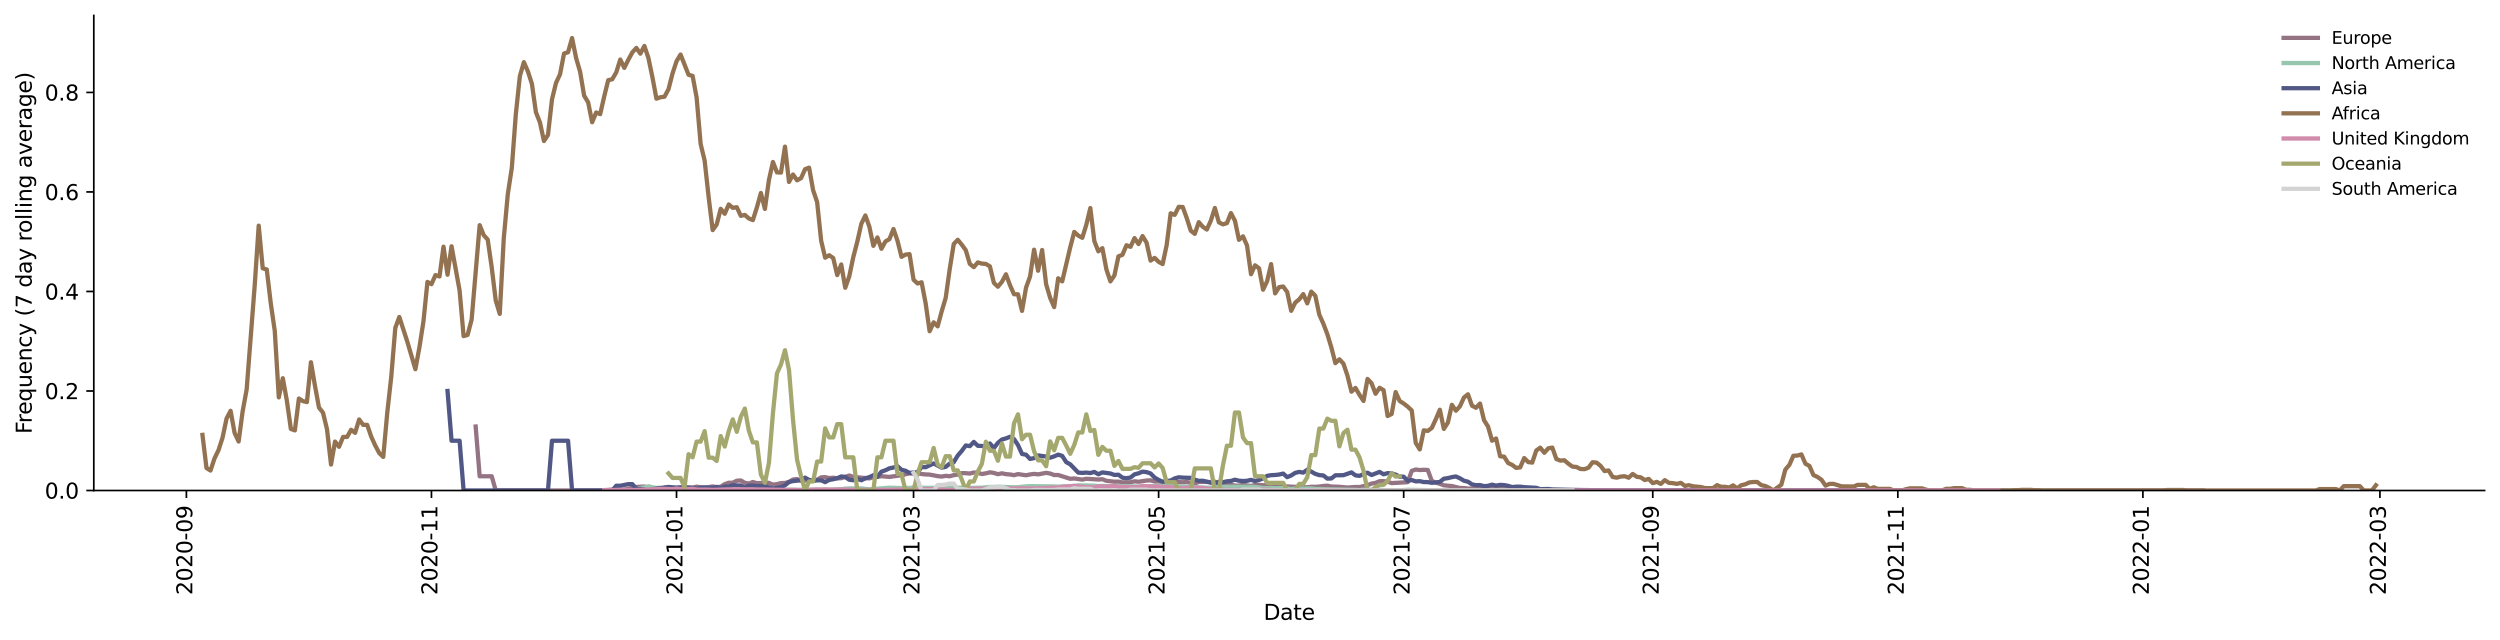 <?xml version="1.0" encoding="utf-8" standalone="no"?>
<!DOCTYPE svg PUBLIC "-//W3C//DTD SVG 1.1//EN"
  "http://www.w3.org/Graphics/SVG/1.1/DTD/svg11.dtd">
<svg xmlns:xlink="http://www.w3.org/1999/xlink" width="1166.981pt" height="298.621pt" viewBox="0 0 1166.981 298.621" xmlns="http://www.w3.org/2000/svg" version="1.1">
 <defs>
  <style type="text/css">*{stroke-linejoin: round; stroke-linecap: butt}</style>
 </defs>
 <g id="figure_1">
  <g id="patch_1">
   <path d="M 0 298.621 
L 1166.981 298.621 
L 1166.981 0 
L 0 0 
z
" style="fill: #ffffff"/>
  </g>
  <g id="axes_1">
   <g id="patch_2">
    <path d="M 43.781 228.96 
L 1159.781 228.96 
L 1159.781 7.2 
L 43.781 7.2 
z
" style="fill: #ffffff"/>
   </g>
   <g id="matplotlib.axis_1">
    <g id="xtick_1">
     <g id="line2d_1">
      <defs>
       <path id="m0f8382ec81" d="M 0 0 
L 0 3.5 
" style="stroke: #000000; stroke-width: 0.8"/>
      </defs>
      <g>
       <use xlink:href="#m0f8382ec81" x="87.007" y="228.96" style="stroke: #000000; stroke-width: 0.8"/>
      </g>
     </g>
     <g id="text_1">
      <!-- 2020-09 -->
      <g transform="translate(89.767 277.743)rotate(-90)scale(0.1 -0.1)">
       <defs>
        <path id="DejaVuSans-32" d="M 1228 531 
L 3431 531 
L 3431 0 
L 469 0 
L 469 531 
Q 828 903 1448 1529 
Q 2069 2156 2228 2338 
Q 2531 2678 2651 2914 
Q 2772 3150 2772 3378 
Q 2772 3750 2511 3984 
Q 2250 4219 1831 4219 
Q 1534 4219 1204 4116 
Q 875 4013 500 3803 
L 500 4441 
Q 881 4594 1212 4672 
Q 1544 4750 1819 4750 
Q 2544 4750 2975 4387 
Q 3406 4025 3406 3419 
Q 3406 3131 3298 2873 
Q 3191 2616 2906 2266 
Q 2828 2175 2409 1742 
Q 1991 1309 1228 531 
z
" transform="scale(0.016)"/>
        <path id="DejaVuSans-30" d="M 2034 4250 
Q 1547 4250 1301 3770 
Q 1056 3291 1056 2328 
Q 1056 1369 1301 889 
Q 1547 409 2034 409 
Q 2525 409 2770 889 
Q 3016 1369 3016 2328 
Q 3016 3291 2770 3770 
Q 2525 4250 2034 4250 
z
M 2034 4750 
Q 2819 4750 3233 4129 
Q 3647 3509 3647 2328 
Q 3647 1150 3233 529 
Q 2819 -91 2034 -91 
Q 1250 -91 836 529 
Q 422 1150 422 2328 
Q 422 3509 836 4129 
Q 1250 4750 2034 4750 
z
" transform="scale(0.016)"/>
        <path id="DejaVuSans-2d" d="M 313 2009 
L 1997 2009 
L 1997 1497 
L 313 1497 
L 313 2009 
z
" transform="scale(0.016)"/>
        <path id="DejaVuSans-39" d="M 703 97 
L 703 672 
Q 941 559 1184 500 
Q 1428 441 1663 441 
Q 2288 441 2617 861 
Q 2947 1281 2994 2138 
Q 2813 1869 2534 1725 
Q 2256 1581 1919 1581 
Q 1219 1581 811 2004 
Q 403 2428 403 3163 
Q 403 3881 828 4315 
Q 1253 4750 1959 4750 
Q 2769 4750 3195 4129 
Q 3622 3509 3622 2328 
Q 3622 1225 3098 567 
Q 2575 -91 1691 -91 
Q 1453 -91 1209 -44 
Q 966 3 703 97 
z
M 1959 2075 
Q 2384 2075 2632 2365 
Q 2881 2656 2881 3163 
Q 2881 3666 2632 3958 
Q 2384 4250 1959 4250 
Q 1534 4250 1286 3958 
Q 1038 3666 1038 3163 
Q 1038 2656 1286 2365 
Q 1534 2075 1959 2075 
z
" transform="scale(0.016)"/>
       </defs>
       <use xlink:href="#DejaVuSans-32"/>
       <use xlink:href="#DejaVuSans-30" x="63.623"/>
       <use xlink:href="#DejaVuSans-32" x="127.246"/>
       <use xlink:href="#DejaVuSans-30" x="190.869"/>
       <use xlink:href="#DejaVuSans-2d" x="254.492"/>
       <use xlink:href="#DejaVuSans-30" x="290.576"/>
       <use xlink:href="#DejaVuSans-39" x="354.199"/>
      </g>
     </g>
    </g>
    <g id="xtick_2">
     <g id="line2d_2">
      <g>
       <use xlink:href="#m0f8382ec81" x="201.401" y="228.96" style="stroke: #000000; stroke-width: 0.8"/>
      </g>
     </g>
     <g id="text_2">
      <!-- 2020-11 -->
      <g transform="translate(204.161 277.743)rotate(-90)scale(0.1 -0.1)">
       <defs>
        <path id="DejaVuSans-31" d="M 794 531 
L 1825 531 
L 1825 4091 
L 703 3866 
L 703 4441 
L 1819 4666 
L 2450 4666 
L 2450 531 
L 3481 531 
L 3481 0 
L 794 0 
L 794 531 
z
" transform="scale(0.016)"/>
       </defs>
       <use xlink:href="#DejaVuSans-32"/>
       <use xlink:href="#DejaVuSans-30" x="63.623"/>
       <use xlink:href="#DejaVuSans-32" x="127.246"/>
       <use xlink:href="#DejaVuSans-30" x="190.869"/>
       <use xlink:href="#DejaVuSans-2d" x="254.492"/>
       <use xlink:href="#DejaVuSans-31" x="290.576"/>
       <use xlink:href="#DejaVuSans-31" x="354.199"/>
      </g>
     </g>
    </g>
    <g id="xtick_3">
     <g id="line2d_3">
      <g>
       <use xlink:href="#m0f8382ec81" x="315.796" y="228.96" style="stroke: #000000; stroke-width: 0.8"/>
      </g>
     </g>
     <g id="text_3">
      <!-- 2021-01 -->
      <g transform="translate(318.555 277.743)rotate(-90)scale(0.1 -0.1)">
       <use xlink:href="#DejaVuSans-32"/>
       <use xlink:href="#DejaVuSans-30" x="63.623"/>
       <use xlink:href="#DejaVuSans-32" x="127.246"/>
       <use xlink:href="#DejaVuSans-31" x="190.869"/>
       <use xlink:href="#DejaVuSans-2d" x="254.492"/>
       <use xlink:href="#DejaVuSans-30" x="290.576"/>
       <use xlink:href="#DejaVuSans-31" x="354.199"/>
      </g>
     </g>
    </g>
    <g id="xtick_4">
     <g id="line2d_4">
      <g>
       <use xlink:href="#m0f8382ec81" x="426.439" y="228.96" style="stroke: #000000; stroke-width: 0.8"/>
      </g>
     </g>
     <g id="text_4">
      <!-- 2021-03 -->
      <g transform="translate(429.199 277.743)rotate(-90)scale(0.1 -0.1)">
       <defs>
        <path id="DejaVuSans-33" d="M 2597 2516 
Q 3050 2419 3304 2112 
Q 3559 1806 3559 1356 
Q 3559 666 3084 287 
Q 2609 -91 1734 -91 
Q 1441 -91 1130 -33 
Q 819 25 488 141 
L 488 750 
Q 750 597 1062 519 
Q 1375 441 1716 441 
Q 2309 441 2620 675 
Q 2931 909 2931 1356 
Q 2931 1769 2642 2001 
Q 2353 2234 1838 2234 
L 1294 2234 
L 1294 2753 
L 1863 2753 
Q 2328 2753 2575 2939 
Q 2822 3125 2822 3475 
Q 2822 3834 2567 4026 
Q 2313 4219 1838 4219 
Q 1578 4219 1281 4162 
Q 984 4106 628 3988 
L 628 4550 
Q 988 4650 1302 4700 
Q 1616 4750 1894 4750 
Q 2613 4750 3031 4423 
Q 3450 4097 3450 3541 
Q 3450 3153 3228 2886 
Q 3006 2619 2597 2516 
z
" transform="scale(0.016)"/>
       </defs>
       <use xlink:href="#DejaVuSans-32"/>
       <use xlink:href="#DejaVuSans-30" x="63.623"/>
       <use xlink:href="#DejaVuSans-32" x="127.246"/>
       <use xlink:href="#DejaVuSans-31" x="190.869"/>
       <use xlink:href="#DejaVuSans-2d" x="254.492"/>
       <use xlink:href="#DejaVuSans-30" x="290.576"/>
       <use xlink:href="#DejaVuSans-33" x="354.199"/>
      </g>
     </g>
    </g>
    <g id="xtick_5">
     <g id="line2d_5">
      <g>
       <use xlink:href="#m0f8382ec81" x="540.834" y="228.96" style="stroke: #000000; stroke-width: 0.8"/>
      </g>
     </g>
     <g id="text_5">
      <!-- 2021-05 -->
      <g transform="translate(543.593 277.743)rotate(-90)scale(0.1 -0.1)">
       <defs>
        <path id="DejaVuSans-35" d="M 691 4666 
L 3169 4666 
L 3169 4134 
L 1269 4134 
L 1269 2991 
Q 1406 3038 1543 3061 
Q 1681 3084 1819 3084 
Q 2600 3084 3056 2656 
Q 3513 2228 3513 1497 
Q 3513 744 3044 326 
Q 2575 -91 1722 -91 
Q 1428 -91 1123 -41 
Q 819 9 494 109 
L 494 744 
Q 775 591 1075 516 
Q 1375 441 1709 441 
Q 2250 441 2565 725 
Q 2881 1009 2881 1497 
Q 2881 1984 2565 2268 
Q 2250 2553 1709 2553 
Q 1456 2553 1204 2497 
Q 953 2441 691 2322 
L 691 4666 
z
" transform="scale(0.016)"/>
       </defs>
       <use xlink:href="#DejaVuSans-32"/>
       <use xlink:href="#DejaVuSans-30" x="63.623"/>
       <use xlink:href="#DejaVuSans-32" x="127.246"/>
       <use xlink:href="#DejaVuSans-31" x="190.869"/>
       <use xlink:href="#DejaVuSans-2d" x="254.492"/>
       <use xlink:href="#DejaVuSans-30" x="290.576"/>
       <use xlink:href="#DejaVuSans-35" x="354.199"/>
      </g>
     </g>
    </g>
    <g id="xtick_6">
     <g id="line2d_6">
      <g>
       <use xlink:href="#m0f8382ec81" x="655.228" y="228.96" style="stroke: #000000; stroke-width: 0.8"/>
      </g>
     </g>
     <g id="text_6">
      <!-- 2021-07 -->
      <g transform="translate(657.987 277.743)rotate(-90)scale(0.1 -0.1)">
       <defs>
        <path id="DejaVuSans-37" d="M 525 4666 
L 3525 4666 
L 3525 4397 
L 1831 0 
L 1172 0 
L 2766 4134 
L 525 4134 
L 525 4666 
z
" transform="scale(0.016)"/>
       </defs>
       <use xlink:href="#DejaVuSans-32"/>
       <use xlink:href="#DejaVuSans-30" x="63.623"/>
       <use xlink:href="#DejaVuSans-32" x="127.246"/>
       <use xlink:href="#DejaVuSans-31" x="190.869"/>
       <use xlink:href="#DejaVuSans-2d" x="254.492"/>
       <use xlink:href="#DejaVuSans-30" x="290.576"/>
       <use xlink:href="#DejaVuSans-37" x="354.199"/>
      </g>
     </g>
    </g>
    <g id="xtick_7">
     <g id="line2d_7">
      <g>
       <use xlink:href="#m0f8382ec81" x="771.497" y="228.96" style="stroke: #000000; stroke-width: 0.8"/>
      </g>
     </g>
     <g id="text_7">
      <!-- 2021-09 -->
      <g transform="translate(774.257 277.743)rotate(-90)scale(0.1 -0.1)">
       <use xlink:href="#DejaVuSans-32"/>
       <use xlink:href="#DejaVuSans-30" x="63.623"/>
       <use xlink:href="#DejaVuSans-32" x="127.246"/>
       <use xlink:href="#DejaVuSans-31" x="190.869"/>
       <use xlink:href="#DejaVuSans-2d" x="254.492"/>
       <use xlink:href="#DejaVuSans-30" x="290.576"/>
       <use xlink:href="#DejaVuSans-39" x="354.199"/>
      </g>
     </g>
    </g>
    <g id="xtick_8">
     <g id="line2d_8">
      <g>
       <use xlink:href="#m0f8382ec81" x="885.891" y="228.96" style="stroke: #000000; stroke-width: 0.8"/>
      </g>
     </g>
     <g id="text_8">
      <!-- 2021-11 -->
      <g transform="translate(888.651 277.743)rotate(-90)scale(0.1 -0.1)">
       <use xlink:href="#DejaVuSans-32"/>
       <use xlink:href="#DejaVuSans-30" x="63.623"/>
       <use xlink:href="#DejaVuSans-32" x="127.246"/>
       <use xlink:href="#DejaVuSans-31" x="190.869"/>
       <use xlink:href="#DejaVuSans-2d" x="254.492"/>
       <use xlink:href="#DejaVuSans-31" x="290.576"/>
       <use xlink:href="#DejaVuSans-31" x="354.199"/>
      </g>
     </g>
    </g>
    <g id="xtick_9">
     <g id="line2d_9">
      <g>
       <use xlink:href="#m0f8382ec81" x="1000.286" y="228.96" style="stroke: #000000; stroke-width: 0.8"/>
      </g>
     </g>
     <g id="text_9">
      <!-- 2022-01 -->
      <g transform="translate(1003.045 277.743)rotate(-90)scale(0.1 -0.1)">
       <use xlink:href="#DejaVuSans-32"/>
       <use xlink:href="#DejaVuSans-30" x="63.623"/>
       <use xlink:href="#DejaVuSans-32" x="127.246"/>
       <use xlink:href="#DejaVuSans-32" x="190.869"/>
       <use xlink:href="#DejaVuSans-2d" x="254.492"/>
       <use xlink:href="#DejaVuSans-30" x="290.576"/>
       <use xlink:href="#DejaVuSans-31" x="354.199"/>
      </g>
     </g>
    </g>
    <g id="xtick_10">
     <g id="line2d_10">
      <g>
       <use xlink:href="#m0f8382ec81" x="1110.929" y="228.96" style="stroke: #000000; stroke-width: 0.8"/>
      </g>
     </g>
     <g id="text_10">
      <!-- 2022-03 -->
      <g transform="translate(1113.689 277.743)rotate(-90)scale(0.1 -0.1)">
       <use xlink:href="#DejaVuSans-32"/>
       <use xlink:href="#DejaVuSans-30" x="63.623"/>
       <use xlink:href="#DejaVuSans-32" x="127.246"/>
       <use xlink:href="#DejaVuSans-32" x="190.869"/>
       <use xlink:href="#DejaVuSans-2d" x="254.492"/>
       <use xlink:href="#DejaVuSans-30" x="290.576"/>
       <use xlink:href="#DejaVuSans-33" x="354.199"/>
      </g>
     </g>
    </g>
    <g id="text_11">
     <!-- Date -->
     <g transform="translate(589.83 289.341)scale(0.1 -0.1)">
      <defs>
       <path id="DejaVuSans-44" d="M 1259 4147 
L 1259 519 
L 2022 519 
Q 2988 519 3436 956 
Q 3884 1394 3884 2338 
Q 3884 3275 3436 3711 
Q 2988 4147 2022 4147 
L 1259 4147 
z
M 628 4666 
L 1925 4666 
Q 3281 4666 3915 4102 
Q 4550 3538 4550 2338 
Q 4550 1131 3912 565 
Q 3275 0 1925 0 
L 628 0 
L 628 4666 
z
" transform="scale(0.016)"/>
       <path id="DejaVuSans-61" d="M 2194 1759 
Q 1497 1759 1228 1600 
Q 959 1441 959 1056 
Q 959 750 1161 570 
Q 1363 391 1709 391 
Q 2188 391 2477 730 
Q 2766 1069 2766 1631 
L 2766 1759 
L 2194 1759 
z
M 3341 1997 
L 3341 0 
L 2766 0 
L 2766 531 
Q 2569 213 2275 61 
Q 1981 -91 1556 -91 
Q 1019 -91 701 211 
Q 384 513 384 1019 
Q 384 1609 779 1909 
Q 1175 2209 1959 2209 
L 2766 2209 
L 2766 2266 
Q 2766 2663 2505 2880 
Q 2244 3097 1772 3097 
Q 1472 3097 1187 3025 
Q 903 2953 641 2809 
L 641 3341 
Q 956 3463 1253 3523 
Q 1550 3584 1831 3584 
Q 2591 3584 2966 3190 
Q 3341 2797 3341 1997 
z
" transform="scale(0.016)"/>
       <path id="DejaVuSans-74" d="M 1172 4494 
L 1172 3500 
L 2356 3500 
L 2356 3053 
L 1172 3053 
L 1172 1153 
Q 1172 725 1289 603 
Q 1406 481 1766 481 
L 2356 481 
L 2356 0 
L 1766 0 
Q 1100 0 847 248 
Q 594 497 594 1153 
L 594 3053 
L 172 3053 
L 172 3500 
L 594 3500 
L 594 4494 
L 1172 4494 
z
" transform="scale(0.016)"/>
       <path id="DejaVuSans-65" d="M 3597 1894 
L 3597 1613 
L 953 1613 
Q 991 1019 1311 708 
Q 1631 397 2203 397 
Q 2534 397 2845 478 
Q 3156 559 3463 722 
L 3463 178 
Q 3153 47 2828 -22 
Q 2503 -91 2169 -91 
Q 1331 -91 842 396 
Q 353 884 353 1716 
Q 353 2575 817 3079 
Q 1281 3584 2069 3584 
Q 2775 3584 3186 3129 
Q 3597 2675 3597 1894 
z
M 3022 2063 
Q 3016 2534 2758 2815 
Q 2500 3097 2075 3097 
Q 1594 3097 1305 2825 
Q 1016 2553 972 2059 
L 3022 2063 
z
" transform="scale(0.016)"/>
      </defs>
      <use xlink:href="#DejaVuSans-44"/>
      <use xlink:href="#DejaVuSans-61" x="77.002"/>
      <use xlink:href="#DejaVuSans-74" x="138.281"/>
      <use xlink:href="#DejaVuSans-65" x="177.49"/>
     </g>
    </g>
   </g>
   <g id="matplotlib.axis_2">
    <g id="ytick_1">
     <g id="line2d_11">
      <defs>
       <path id="mf650a52e2f" d="M 0 0 
L -3.5 0 
" style="stroke: #000000; stroke-width: 0.8"/>
      </defs>
      <g>
       <use xlink:href="#mf650a52e2f" x="43.781" y="228.96" style="stroke: #000000; stroke-width: 0.8"/>
      </g>
     </g>
     <g id="text_12">
      <!-- 0.0 -->
      <g transform="translate(20.878 232.759)scale(0.1 -0.1)">
       <defs>
        <path id="DejaVuSans-2e" d="M 684 794 
L 1344 794 
L 1344 0 
L 684 0 
L 684 794 
z
" transform="scale(0.016)"/>
       </defs>
       <use xlink:href="#DejaVuSans-30"/>
       <use xlink:href="#DejaVuSans-2e" x="63.623"/>
       <use xlink:href="#DejaVuSans-30" x="95.41"/>
      </g>
     </g>
    </g>
    <g id="ytick_2">
     <g id="line2d_12">
      <g>
       <use xlink:href="#mf650a52e2f" x="43.781" y="182.508" style="stroke: #000000; stroke-width: 0.8"/>
      </g>
     </g>
     <g id="text_13">
      <!-- 0.2 -->
      <g transform="translate(20.878 186.307)scale(0.1 -0.1)">
       <use xlink:href="#DejaVuSans-30"/>
       <use xlink:href="#DejaVuSans-2e" x="63.623"/>
       <use xlink:href="#DejaVuSans-32" x="95.41"/>
      </g>
     </g>
    </g>
    <g id="ytick_3">
     <g id="line2d_13">
      <g>
       <use xlink:href="#mf650a52e2f" x="43.781" y="136.056" style="stroke: #000000; stroke-width: 0.8"/>
      </g>
     </g>
     <g id="text_14">
      <!-- 0.4 -->
      <g transform="translate(20.878 139.855)scale(0.1 -0.1)">
       <defs>
        <path id="DejaVuSans-34" d="M 2419 4116 
L 825 1625 
L 2419 1625 
L 2419 4116 
z
M 2253 4666 
L 3047 4666 
L 3047 1625 
L 3713 1625 
L 3713 1100 
L 3047 1100 
L 3047 0 
L 2419 0 
L 2419 1100 
L 313 1100 
L 313 1709 
L 2253 4666 
z
" transform="scale(0.016)"/>
       </defs>
       <use xlink:href="#DejaVuSans-30"/>
       <use xlink:href="#DejaVuSans-2e" x="63.623"/>
       <use xlink:href="#DejaVuSans-34" x="95.41"/>
      </g>
     </g>
    </g>
    <g id="ytick_4">
     <g id="line2d_14">
      <g>
       <use xlink:href="#mf650a52e2f" x="43.781" y="89.603" style="stroke: #000000; stroke-width: 0.8"/>
      </g>
     </g>
     <g id="text_15">
      <!-- 0.6 -->
      <g transform="translate(20.878 93.403)scale(0.1 -0.1)">
       <defs>
        <path id="DejaVuSans-36" d="M 2113 2584 
Q 1688 2584 1439 2293 
Q 1191 2003 1191 1497 
Q 1191 994 1439 701 
Q 1688 409 2113 409 
Q 2538 409 2786 701 
Q 3034 994 3034 1497 
Q 3034 2003 2786 2293 
Q 2538 2584 2113 2584 
z
M 3366 4563 
L 3366 3988 
Q 3128 4100 2886 4159 
Q 2644 4219 2406 4219 
Q 1781 4219 1451 3797 
Q 1122 3375 1075 2522 
Q 1259 2794 1537 2939 
Q 1816 3084 2150 3084 
Q 2853 3084 3261 2657 
Q 3669 2231 3669 1497 
Q 3669 778 3244 343 
Q 2819 -91 2113 -91 
Q 1303 -91 875 529 
Q 447 1150 447 2328 
Q 447 3434 972 4092 
Q 1497 4750 2381 4750 
Q 2619 4750 2861 4703 
Q 3103 4656 3366 4563 
z
" transform="scale(0.016)"/>
       </defs>
       <use xlink:href="#DejaVuSans-30"/>
       <use xlink:href="#DejaVuSans-2e" x="63.623"/>
       <use xlink:href="#DejaVuSans-36" x="95.41"/>
      </g>
     </g>
    </g>
    <g id="ytick_5">
     <g id="line2d_15">
      <g>
       <use xlink:href="#mf650a52e2f" x="43.781" y="43.151" style="stroke: #000000; stroke-width: 0.8"/>
      </g>
     </g>
     <g id="text_16">
      <!-- 0.8 -->
      <g transform="translate(20.878 46.95)scale(0.1 -0.1)">
       <defs>
        <path id="DejaVuSans-38" d="M 2034 2216 
Q 1584 2216 1326 1975 
Q 1069 1734 1069 1313 
Q 1069 891 1326 650 
Q 1584 409 2034 409 
Q 2484 409 2743 651 
Q 3003 894 3003 1313 
Q 3003 1734 2745 1975 
Q 2488 2216 2034 2216 
z
M 1403 2484 
Q 997 2584 770 2862 
Q 544 3141 544 3541 
Q 544 4100 942 4425 
Q 1341 4750 2034 4750 
Q 2731 4750 3128 4425 
Q 3525 4100 3525 3541 
Q 3525 3141 3298 2862 
Q 3072 2584 2669 2484 
Q 3125 2378 3379 2068 
Q 3634 1759 3634 1313 
Q 3634 634 3220 271 
Q 2806 -91 2034 -91 
Q 1263 -91 848 271 
Q 434 634 434 1313 
Q 434 1759 690 2068 
Q 947 2378 1403 2484 
z
M 1172 3481 
Q 1172 3119 1398 2916 
Q 1625 2713 2034 2713 
Q 2441 2713 2670 2916 
Q 2900 3119 2900 3481 
Q 2900 3844 2670 4047 
Q 2441 4250 2034 4250 
Q 1625 4250 1398 4047 
Q 1172 3844 1172 3481 
z
" transform="scale(0.016)"/>
       </defs>
       <use xlink:href="#DejaVuSans-30"/>
       <use xlink:href="#DejaVuSans-2e" x="63.623"/>
       <use xlink:href="#DejaVuSans-38" x="95.41"/>
      </g>
     </g>
    </g>
    <g id="text_17">
     <!-- Frequency (7 day rolling average) -->
     <g transform="translate(14.798 202.529)rotate(-90)scale(0.1 -0.1)">
      <defs>
       <path id="DejaVuSans-46" d="M 628 4666 
L 3309 4666 
L 3309 4134 
L 1259 4134 
L 1259 2759 
L 3109 2759 
L 3109 2228 
L 1259 2228 
L 1259 0 
L 628 0 
L 628 4666 
z
" transform="scale(0.016)"/>
       <path id="DejaVuSans-72" d="M 2631 2963 
Q 2534 3019 2420 3045 
Q 2306 3072 2169 3072 
Q 1681 3072 1420 2755 
Q 1159 2438 1159 1844 
L 1159 0 
L 581 0 
L 581 3500 
L 1159 3500 
L 1159 2956 
Q 1341 3275 1631 3429 
Q 1922 3584 2338 3584 
Q 2397 3584 2469 3576 
Q 2541 3569 2628 3553 
L 2631 2963 
z
" transform="scale(0.016)"/>
       <path id="DejaVuSans-71" d="M 947 1747 
Q 947 1113 1208 752 
Q 1469 391 1925 391 
Q 2381 391 2643 752 
Q 2906 1113 2906 1747 
Q 2906 2381 2643 2742 
Q 2381 3103 1925 3103 
Q 1469 3103 1208 2742 
Q 947 2381 947 1747 
z
M 2906 525 
Q 2725 213 2448 61 
Q 2172 -91 1784 -91 
Q 1150 -91 751 415 
Q 353 922 353 1747 
Q 353 2572 751 3078 
Q 1150 3584 1784 3584 
Q 2172 3584 2448 3432 
Q 2725 3281 2906 2969 
L 2906 3500 
L 3481 3500 
L 3481 -1331 
L 2906 -1331 
L 2906 525 
z
" transform="scale(0.016)"/>
       <path id="DejaVuSans-75" d="M 544 1381 
L 544 3500 
L 1119 3500 
L 1119 1403 
Q 1119 906 1312 657 
Q 1506 409 1894 409 
Q 2359 409 2629 706 
Q 2900 1003 2900 1516 
L 2900 3500 
L 3475 3500 
L 3475 0 
L 2900 0 
L 2900 538 
Q 2691 219 2414 64 
Q 2138 -91 1772 -91 
Q 1169 -91 856 284 
Q 544 659 544 1381 
z
M 1991 3584 
L 1991 3584 
z
" transform="scale(0.016)"/>
       <path id="DejaVuSans-6e" d="M 3513 2113 
L 3513 0 
L 2938 0 
L 2938 2094 
Q 2938 2591 2744 2837 
Q 2550 3084 2163 3084 
Q 1697 3084 1428 2787 
Q 1159 2491 1159 1978 
L 1159 0 
L 581 0 
L 581 3500 
L 1159 3500 
L 1159 2956 
Q 1366 3272 1645 3428 
Q 1925 3584 2291 3584 
Q 2894 3584 3203 3211 
Q 3513 2838 3513 2113 
z
" transform="scale(0.016)"/>
       <path id="DejaVuSans-63" d="M 3122 3366 
L 3122 2828 
Q 2878 2963 2633 3030 
Q 2388 3097 2138 3097 
Q 1578 3097 1268 2742 
Q 959 2388 959 1747 
Q 959 1106 1268 751 
Q 1578 397 2138 397 
Q 2388 397 2633 464 
Q 2878 531 3122 666 
L 3122 134 
Q 2881 22 2623 -34 
Q 2366 -91 2075 -91 
Q 1284 -91 818 406 
Q 353 903 353 1747 
Q 353 2603 823 3093 
Q 1294 3584 2113 3584 
Q 2378 3584 2631 3529 
Q 2884 3475 3122 3366 
z
" transform="scale(0.016)"/>
       <path id="DejaVuSans-79" d="M 2059 -325 
Q 1816 -950 1584 -1140 
Q 1353 -1331 966 -1331 
L 506 -1331 
L 506 -850 
L 844 -850 
Q 1081 -850 1212 -737 
Q 1344 -625 1503 -206 
L 1606 56 
L 191 3500 
L 800 3500 
L 1894 763 
L 2988 3500 
L 3597 3500 
L 2059 -325 
z
" transform="scale(0.016)"/>
       <path id="DejaVuSans-20" transform="scale(0.016)"/>
       <path id="DejaVuSans-28" d="M 1984 4856 
Q 1566 4138 1362 3434 
Q 1159 2731 1159 2009 
Q 1159 1288 1364 580 
Q 1569 -128 1984 -844 
L 1484 -844 
Q 1016 -109 783 600 
Q 550 1309 550 2009 
Q 550 2706 781 3412 
Q 1013 4119 1484 4856 
L 1984 4856 
z
" transform="scale(0.016)"/>
       <path id="DejaVuSans-64" d="M 2906 2969 
L 2906 4863 
L 3481 4863 
L 3481 0 
L 2906 0 
L 2906 525 
Q 2725 213 2448 61 
Q 2172 -91 1784 -91 
Q 1150 -91 751 415 
Q 353 922 353 1747 
Q 353 2572 751 3078 
Q 1150 3584 1784 3584 
Q 2172 3584 2448 3432 
Q 2725 3281 2906 2969 
z
M 947 1747 
Q 947 1113 1208 752 
Q 1469 391 1925 391 
Q 2381 391 2643 752 
Q 2906 1113 2906 1747 
Q 2906 2381 2643 2742 
Q 2381 3103 1925 3103 
Q 1469 3103 1208 2742 
Q 947 2381 947 1747 
z
" transform="scale(0.016)"/>
       <path id="DejaVuSans-6f" d="M 1959 3097 
Q 1497 3097 1228 2736 
Q 959 2375 959 1747 
Q 959 1119 1226 758 
Q 1494 397 1959 397 
Q 2419 397 2687 759 
Q 2956 1122 2956 1747 
Q 2956 2369 2687 2733 
Q 2419 3097 1959 3097 
z
M 1959 3584 
Q 2709 3584 3137 3096 
Q 3566 2609 3566 1747 
Q 3566 888 3137 398 
Q 2709 -91 1959 -91 
Q 1206 -91 779 398 
Q 353 888 353 1747 
Q 353 2609 779 3096 
Q 1206 3584 1959 3584 
z
" transform="scale(0.016)"/>
       <path id="DejaVuSans-6c" d="M 603 4863 
L 1178 4863 
L 1178 0 
L 603 0 
L 603 4863 
z
" transform="scale(0.016)"/>
       <path id="DejaVuSans-69" d="M 603 3500 
L 1178 3500 
L 1178 0 
L 603 0 
L 603 3500 
z
M 603 4863 
L 1178 4863 
L 1178 4134 
L 603 4134 
L 603 4863 
z
" transform="scale(0.016)"/>
       <path id="DejaVuSans-67" d="M 2906 1791 
Q 2906 2416 2648 2759 
Q 2391 3103 1925 3103 
Q 1463 3103 1205 2759 
Q 947 2416 947 1791 
Q 947 1169 1205 825 
Q 1463 481 1925 481 
Q 2391 481 2648 825 
Q 2906 1169 2906 1791 
z
M 3481 434 
Q 3481 -459 3084 -895 
Q 2688 -1331 1869 -1331 
Q 1566 -1331 1297 -1286 
Q 1028 -1241 775 -1147 
L 775 -588 
Q 1028 -725 1275 -790 
Q 1522 -856 1778 -856 
Q 2344 -856 2625 -561 
Q 2906 -266 2906 331 
L 2906 616 
Q 2728 306 2450 153 
Q 2172 0 1784 0 
Q 1141 0 747 490 
Q 353 981 353 1791 
Q 353 2603 747 3093 
Q 1141 3584 1784 3584 
Q 2172 3584 2450 3431 
Q 2728 3278 2906 2969 
L 2906 3500 
L 3481 3500 
L 3481 434 
z
" transform="scale(0.016)"/>
       <path id="DejaVuSans-76" d="M 191 3500 
L 800 3500 
L 1894 563 
L 2988 3500 
L 3597 3500 
L 2284 0 
L 1503 0 
L 191 3500 
z
" transform="scale(0.016)"/>
       <path id="DejaVuSans-29" d="M 513 4856 
L 1013 4856 
Q 1481 4119 1714 3412 
Q 1947 2706 1947 2009 
Q 1947 1309 1714 600 
Q 1481 -109 1013 -844 
L 513 -844 
Q 928 -128 1133 580 
Q 1338 1288 1338 2009 
Q 1338 2731 1133 3434 
Q 928 4138 513 4856 
z
" transform="scale(0.016)"/>
      </defs>
      <use xlink:href="#DejaVuSans-46"/>
      <use xlink:href="#DejaVuSans-72" x="50.27"/>
      <use xlink:href="#DejaVuSans-65" x="89.133"/>
      <use xlink:href="#DejaVuSans-71" x="150.656"/>
      <use xlink:href="#DejaVuSans-75" x="214.133"/>
      <use xlink:href="#DejaVuSans-65" x="277.512"/>
      <use xlink:href="#DejaVuSans-6e" x="339.035"/>
      <use xlink:href="#DejaVuSans-63" x="402.414"/>
      <use xlink:href="#DejaVuSans-79" x="457.395"/>
      <use xlink:href="#DejaVuSans-20" x="516.574"/>
      <use xlink:href="#DejaVuSans-28" x="548.361"/>
      <use xlink:href="#DejaVuSans-37" x="587.375"/>
      <use xlink:href="#DejaVuSans-20" x="650.998"/>
      <use xlink:href="#DejaVuSans-64" x="682.785"/>
      <use xlink:href="#DejaVuSans-61" x="746.262"/>
      <use xlink:href="#DejaVuSans-79" x="807.541"/>
      <use xlink:href="#DejaVuSans-20" x="866.721"/>
      <use xlink:href="#DejaVuSans-72" x="898.508"/>
      <use xlink:href="#DejaVuSans-6f" x="937.371"/>
      <use xlink:href="#DejaVuSans-6c" x="998.553"/>
      <use xlink:href="#DejaVuSans-6c" x="1026.336"/>
      <use xlink:href="#DejaVuSans-69" x="1054.119"/>
      <use xlink:href="#DejaVuSans-6e" x="1081.902"/>
      <use xlink:href="#DejaVuSans-67" x="1145.281"/>
      <use xlink:href="#DejaVuSans-20" x="1208.758"/>
      <use xlink:href="#DejaVuSans-61" x="1240.545"/>
      <use xlink:href="#DejaVuSans-76" x="1301.824"/>
      <use xlink:href="#DejaVuSans-65" x="1361.004"/>
      <use xlink:href="#DejaVuSans-72" x="1422.527"/>
      <use xlink:href="#DejaVuSans-61" x="1463.641"/>
      <use xlink:href="#DejaVuSans-67" x="1524.92"/>
      <use xlink:href="#DejaVuSans-65" x="1588.396"/>
      <use xlink:href="#DejaVuSans-29" x="1649.92"/>
     </g>
    </g>
   </g>
   <g id="line2d_16">
    <path d="M 222.03 199.098 
L 223.905 222.324 
L 229.531 222.324 
L 231.407 228.96 
L 280.165 228.96 
L 285.791 228.556 
L 291.417 228.528 
L 297.043 227.314 
L 300.793 227.106 
L 302.668 227.756 
L 306.419 228.117 
L 310.17 227.726 
L 312.045 227.596 
L 315.796 227.905 
L 317.671 227.686 
L 323.297 227.591 
L 325.172 227.155 
L 328.923 227.756 
L 332.674 227.05 
L 334.549 227.513 
L 336.424 227.188 
L 338.299 226.003 
L 340.175 225.328 
L 342.05 225.326 
L 343.925 224.4 
L 345.801 224.268 
L 347.676 225.377 
L 349.551 225.717 
L 351.427 225.002 
L 353.302 225.55 
L 355.177 225.498 
L 357.053 225.207 
L 358.928 225.429 
L 360.803 226.226 
L 362.679 225.992 
L 364.554 225.493 
L 366.429 225.444 
L 368.305 224.942 
L 370.18 223.831 
L 372.055 223.623 
L 373.93 224.537 
L 377.681 224.195 
L 379.556 224.487 
L 381.432 223.906 
L 383.307 222.82 
L 385.182 222.736 
L 387.058 223.171 
L 388.933 222.977 
L 390.808 223.292 
L 392.684 223.216 
L 396.434 221.96 
L 398.31 222.615 
L 405.811 223.32 
L 407.686 222.779 
L 411.437 222.304 
L 415.187 222.62 
L 420.813 221.811 
L 424.564 220.95 
L 426.439 221.189 
L 428.315 220.902 
L 430.19 221.268 
L 432.065 221.46 
L 433.941 221.538 
L 437.691 222.254 
L 439.566 222.461 
L 441.442 222.126 
L 443.317 222.31 
L 445.192 221.8 
L 447.068 221.533 
L 448.943 220.842 
L 450.818 220.877 
L 452.694 221.049 
L 454.569 220.557 
L 456.444 220.66 
L 458.32 221.274 
L 460.195 220.953 
L 462.07 220.471 
L 463.946 220.76 
L 465.821 221.358 
L 467.696 220.941 
L 469.572 221.329 
L 471.447 221.471 
L 473.322 221.81 
L 475.197 221.309 
L 478.948 221.853 
L 480.823 221.467 
L 482.699 221.208 
L 484.574 221.436 
L 488.325 220.72 
L 490.2 221.04 
L 492.075 221.743 
L 493.951 221.728 
L 499.577 223.501 
L 501.452 223.342 
L 505.203 223.885 
L 507.078 223.49 
L 512.704 223.837 
L 514.579 223.698 
L 516.454 224.438 
L 520.205 224.857 
L 522.08 224.832 
L 523.956 225.172 
L 527.706 225.126 
L 529.582 224.675 
L 531.457 224.878 
L 535.208 224.304 
L 537.083 224.218 
L 538.958 224.775 
L 540.834 224.751 
L 544.584 225.274 
L 548.335 224.946 
L 552.085 225.125 
L 553.961 225.001 
L 557.711 225.694 
L 559.587 224.969 
L 563.337 224.969 
L 565.213 225.083 
L 567.088 224.811 
L 568.963 225.628 
L 570.839 226.074 
L 574.589 226.287 
L 576.464 226.674 
L 578.34 226.662 
L 580.215 226.337 
L 583.966 226.842 
L 585.841 226.388 
L 587.716 226.347 
L 589.592 226.514 
L 591.467 226.459 
L 593.342 226.224 
L 597.093 226.914 
L 610.22 227.486 
L 612.095 227.217 
L 613.971 227.236 
L 615.846 227.124 
L 617.721 226.852 
L 619.597 226.72 
L 621.472 227.115 
L 625.223 227.235 
L 628.973 227.582 
L 632.724 227.319 
L 634.599 227.348 
L 638.35 226.507 
L 640.225 225.728 
L 642.101 225.41 
L 643.976 224.613 
L 645.851 224.579 
L 647.726 224.832 
L 649.602 225.513 
L 657.103 225.072 
L 658.978 219.807 
L 660.854 219.168 
L 662.729 219.409 
L 664.604 219.302 
L 666.48 219.395 
L 668.355 224.476 
L 670.23 225.287 
L 672.106 225.842 
L 673.981 226.551 
L 677.732 226.885 
L 681.482 227.801 
L 683.357 227.826 
L 685.233 228.056 
L 687.108 228.041 
L 688.983 227.732 
L 690.859 227.655 
L 692.734 227.698 
L 694.609 227.525 
L 696.485 227.609 
L 698.36 227.94 
L 703.986 228.199 
L 705.861 228.433 
L 730.24 228.879 
L 739.617 228.877 
L 747.118 228.949 
L 1028.415 228.944 
L 1028.415 228.944 
" clip-path="url(#p1110200f63)" style="fill: none; stroke: #947383; stroke-width: 2; stroke-linecap: square"/>
   </g>
   <g id="line2d_17">
    <path d="M 298.918 227.814 
L 300.793 227.513 
L 302.668 226.979 
L 304.544 227.458 
L 306.419 227.776 
L 308.294 227.598 
L 312.045 228.782 
L 328.923 228.679 
L 332.674 228.455 
L 342.05 228.63 
L 345.801 228.651 
L 349.551 228.837 
L 353.302 228.711 
L 358.928 228.688 
L 362.679 228.717 
L 370.18 228.558 
L 372.055 228.66 
L 385.182 228.533 
L 388.933 228.538 
L 392.684 228.342 
L 394.559 228.095 
L 396.434 227.973 
L 402.06 227.973 
L 403.936 228.236 
L 405.811 228.372 
L 413.312 227.802 
L 415.187 227.656 
L 420.813 227.832 
L 424.564 227.76 
L 426.439 227.563 
L 428.315 227.528 
L 432.065 227.711 
L 435.816 227.749 
L 439.566 227.641 
L 441.442 227.517 
L 445.192 227.644 
L 452.694 227.739 
L 456.444 227.672 
L 458.32 227.649 
L 462.07 227.275 
L 463.946 227.316 
L 465.821 227.217 
L 473.322 227.452 
L 475.197 227.407 
L 478.948 227.03 
L 480.823 226.908 
L 492.075 227.052 
L 493.951 227.162 
L 495.826 227.046 
L 499.577 226.937 
L 501.452 226.807 
L 503.327 226.555 
L 510.828 226.674 
L 512.704 226.93 
L 514.579 226.77 
L 516.454 226.916 
L 520.205 226.921 
L 522.08 226.791 
L 523.956 227 
L 525.831 226.899 
L 527.706 227.061 
L 529.582 227.024 
L 531.457 227.119 
L 538.958 226.937 
L 540.834 226.756 
L 546.459 226.686 
L 550.21 227.053 
L 552.085 227.055 
L 555.836 227.292 
L 557.711 227.344 
L 561.462 227.656 
L 565.213 227.639 
L 567.088 227.51 
L 568.963 227.252 
L 580.215 227.196 
L 583.966 227.212 
L 585.841 227.309 
L 589.592 227.78 
L 591.467 227.855 
L 593.342 227.736 
L 595.218 227.925 
L 597.093 227.8 
L 600.844 227.967 
L 602.719 228.299 
L 604.594 228.035 
L 610.22 228.06 
L 612.095 227.993 
L 613.971 228.239 
L 619.597 228.391 
L 632.724 228.673 
L 634.599 228.787 
L 636.475 228.601 
L 643.976 228.528 
L 645.851 228.758 
L 649.602 228.81 
L 653.352 228.85 
L 657.103 228.639 
L 672.106 228.879 
L 679.607 228.859 
L 739.617 228.96 
L 957.153 228.955 
L 957.153 228.955 
" clip-path="url(#p1110200f63)" style="fill: none; stroke: #96c6ad; stroke-width: 2; stroke-linecap: square"/>
   </g>
   <g id="line2d_18">
    <path d="M 208.903 182.508 
L 210.778 205.734 
L 214.529 205.734 
L 216.404 228.96 
L 255.786 228.96 
L 257.661 205.734 
L 265.162 205.734 
L 267.038 228.96 
L 285.791 228.96 
L 287.666 226.748 
L 289.541 226.748 
L 293.292 225.99 
L 295.167 225.99 
L 297.043 228.202 
L 298.918 228.202 
L 302.668 228.96 
L 306.419 228.052 
L 308.294 227.943 
L 310.17 227.543 
L 312.045 227.308 
L 313.92 227.505 
L 315.796 227.58 
L 317.671 227.465 
L 319.546 227.575 
L 321.422 227.546 
L 325.172 228.1 
L 327.048 227.656 
L 328.923 227.499 
L 332.674 227.722 
L 334.549 227.251 
L 336.424 227.787 
L 338.299 227.067 
L 340.175 227.19 
L 342.05 226.474 
L 343.925 226.623 
L 345.801 226.604 
L 347.676 227.618 
L 349.551 226.714 
L 351.427 226.675 
L 353.302 226.915 
L 357.053 226.866 
L 358.928 227.541 
L 360.803 228.054 
L 364.554 227.367 
L 366.429 226.518 
L 368.305 225.006 
L 370.18 224.547 
L 372.055 224.371 
L 373.93 224.008 
L 375.806 222.963 
L 377.681 224.061 
L 379.556 224.396 
L 381.432 224.197 
L 383.307 224.218 
L 385.182 225.047 
L 387.058 224.023 
L 388.933 223.707 
L 390.808 223.214 
L 392.684 222.389 
L 394.559 222.666 
L 396.434 223.945 
L 398.31 224.184 
L 400.185 223.497 
L 402.06 224.19 
L 403.936 223.275 
L 405.811 222.716 
L 407.686 221.86 
L 409.561 222.57 
L 411.437 220.17 
L 413.312 219.521 
L 415.187 218.605 
L 417.063 218.235 
L 418.938 217.619 
L 420.813 219.311 
L 422.689 219.743 
L 424.564 220.764 
L 426.439 220.528 
L 428.315 220.475 
L 430.19 217.995 
L 432.065 218.095 
L 435.816 216.345 
L 439.566 218.289 
L 441.442 217.932 
L 443.317 216.409 
L 445.192 215.748 
L 447.068 212.653 
L 448.943 210.487 
L 450.818 207.934 
L 452.694 208.263 
L 454.569 206.287 
L 456.444 208.089 
L 458.32 208.171 
L 460.195 208.456 
L 462.07 207.009 
L 463.946 209.144 
L 465.821 206.715 
L 467.696 205.165 
L 469.572 204.636 
L 471.447 203.889 
L 473.322 204.93 
L 475.197 207.756 
L 477.073 211.901 
L 478.948 212.262 
L 480.823 214.225 
L 482.699 213.857 
L 484.574 212.586 
L 488.325 213.116 
L 490.2 213.661 
L 492.075 213.035 
L 493.951 212.212 
L 495.826 212.804 
L 497.701 215.722 
L 499.577 216.742 
L 503.327 220.608 
L 505.203 220.75 
L 507.078 220.598 
L 508.953 220.81 
L 510.828 220.292 
L 512.704 221.38 
L 514.579 220.508 
L 518.33 221.023 
L 520.205 221.694 
L 522.08 221.595 
L 523.956 222.98 
L 525.831 223.231 
L 527.706 222.905 
L 529.582 221.421 
L 531.457 220.938 
L 533.332 220.163 
L 535.208 220.381 
L 537.083 221.011 
L 538.958 222.916 
L 540.834 224.018 
L 542.709 224.869 
L 546.459 224.316 
L 548.335 223.325 
L 550.21 222.794 
L 552.085 222.948 
L 555.836 223.073 
L 557.711 223.891 
L 559.587 224.46 
L 561.462 224.408 
L 565.213 225.275 
L 567.088 225.585 
L 568.963 224.926 
L 570.839 225.098 
L 572.714 224.678 
L 574.589 224.522 
L 576.464 223.922 
L 578.34 224.396 
L 580.215 224.534 
L 582.09 224.439 
L 583.966 223.999 
L 585.841 224.557 
L 587.716 224.04 
L 589.592 223.342 
L 591.467 222.141 
L 593.342 221.8 
L 595.218 221.72 
L 597.093 221.507 
L 598.968 221.069 
L 600.844 222.722 
L 602.719 221.944 
L 604.594 220.734 
L 606.47 220.271 
L 608.345 220.613 
L 610.22 219.272 
L 612.095 220.159 
L 613.971 221.203 
L 615.846 221.786 
L 617.721 221.936 
L 619.597 223.411 
L 621.472 223.339 
L 623.347 221.869 
L 627.098 221.818 
L 630.849 220.514 
L 632.724 221.887 
L 634.599 222.138 
L 636.475 221.293 
L 638.35 220.672 
L 640.225 221.731 
L 643.976 220.291 
L 645.851 221.383 
L 647.726 220.865 
L 649.602 220.996 
L 651.477 221.549 
L 653.352 222.502 
L 655.228 222.522 
L 657.103 224.458 
L 658.978 224.096 
L 660.854 224.699 
L 662.729 224.608 
L 664.604 225.026 
L 666.48 225.046 
L 668.355 225.371 
L 672.106 224.973 
L 673.981 223.455 
L 675.856 223.188 
L 677.732 222.716 
L 679.607 222.41 
L 681.482 223.261 
L 683.357 224.393 
L 685.233 224.859 
L 687.108 226.103 
L 688.983 226.49 
L 690.859 226.427 
L 692.734 226.931 
L 694.609 226.775 
L 696.485 226.227 
L 698.36 226.689 
L 700.235 226.344 
L 702.111 226.447 
L 703.986 226.787 
L 705.861 227.379 
L 707.737 227.17 
L 709.612 227.171 
L 711.487 227.406 
L 717.113 227.705 
L 718.988 228.354 
L 722.739 228.249 
L 724.614 228.454 
L 733.991 228.668 
L 739.617 228.759 
L 748.993 228.845 
L 771.497 228.96 
L 786.5 228.837 
L 788.375 228.889 
L 790.25 228.818 
L 794.001 228.869 
L 799.627 228.925 
L 893.393 228.9 
L 893.393 228.9 
" clip-path="url(#p1110200f63)" style="fill: none; stroke: #525886; stroke-width: 2; stroke-linecap: square"/>
   </g>
   <g id="line2d_19">
    <path d="M 94.509 203.001 
L 96.384 218.485 
L 98.259 219.643 
L 100.134 213.966 
L 102.01 210.095 
L 103.885 204.288 
L 105.76 195.355 
L 107.636 191.768 
L 109.511 202.091 
L 111.386 206.094 
L 113.262 191.992 
L 115.137 181.798 
L 118.888 133.334 
L 120.763 105.331 
L 122.638 125.239 
L 124.514 125.786 
L 126.389 141.547 
L 128.264 154.526 
L 130.14 185.494 
L 132.015 176.561 
L 133.89 186.944 
L 135.765 200.216 
L 137.641 200.899 
L 139.516 186.035 
L 141.391 187.226 
L 143.267 187.681 
L 145.142 169.1 
L 147.017 180.03 
L 148.893 190.25 
L 150.768 192.632 
L 152.643 200.374 
L 154.519 216.843 
L 156.394 206.124 
L 158.269 208.557 
L 160.145 203.963 
L 162.02 203.963 
L 163.895 200.609 
L 165.77 202.039 
L 167.646 195.805 
L 169.521 198.326 
L 171.396 198.326 
L 173.272 203.791 
L 175.147 207.92 
L 177.022 211.477 
L 178.898 213.278 
L 180.773 192.633 
L 182.648 175.741 
L 184.524 153.031 
L 186.399 147.967 
L 190.15 159.574 
L 193.9 172.336 
L 195.776 162.161 
L 197.651 150.118 
L 199.526 131.607 
L 201.401 132.639 
L 203.277 128.411 
L 205.152 129.06 
L 207.027 115.145 
L 208.903 128.237 
L 210.778 114.965 
L 214.529 135.577 
L 216.404 156.89 
L 218.279 156.332 
L 220.155 149.165 
L 223.905 105.115 
L 225.781 109.761 
L 227.656 111.825 
L 229.531 124.832 
L 231.407 140.281 
L 233.282 146.502 
L 235.157 111.198 
L 237.032 90.662 
L 238.908 78.352 
L 240.783 53.339 
L 242.658 35.598 
L 244.534 29.03 
L 246.409 33.308 
L 248.284 39.115 
L 250.16 52.387 
L 252.035 57.132 
L 253.91 65.824 
L 255.786 62.999 
L 257.661 46.409 
L 259.536 38.712 
L 261.412 34.686 
L 263.287 24.987 
L 265.162 24.396 
L 267.038 17.76 
L 268.913 27.05 
L 270.788 33.496 
L 272.663 44.632 
L 274.539 47.765 
L 276.414 57.055 
L 278.289 52.513 
L 280.165 53.282 
L 282.04 45.004 
L 283.915 37.44 
L 285.791 36.998 
L 287.666 33.761 
L 289.541 27.786 
L 291.417 31.677 
L 293.292 27.91 
L 295.167 24.448 
L 297.043 22.384 
L 298.918 25.044 
L 300.793 21.454 
L 302.668 27.028 
L 304.544 36.059 
L 306.419 46.065 
L 308.294 45.4 
L 310.17 45.149 
L 312.045 41.663 
L 313.92 34.343 
L 315.796 28.605 
L 317.671 25.448 
L 321.422 34.916 
L 323.297 35.415 
L 325.172 45.5 
L 327.048 67.182 
L 328.923 74.972 
L 330.798 92.1 
L 332.674 107.403 
L 334.549 104.75 
L 336.424 97.476 
L 338.299 99.79 
L 340.175 95.442 
L 342.05 97.01 
L 343.925 96.739 
L 345.801 100.755 
L 347.676 100.32 
L 349.551 101.974 
L 351.427 102.74 
L 353.302 96.828 
L 355.177 90.096 
L 357.053 97.52 
L 358.928 84.005 
L 360.803 75.617 
L 362.679 80.45 
L 364.554 80.56 
L 366.429 68.448 
L 368.305 84.925 
L 370.18 81.464 
L 372.055 84.156 
L 373.93 83.16 
L 375.806 78.971 
L 377.681 78.258 
L 379.556 88.783 
L 381.432 94.344 
L 383.307 112.387 
L 385.182 120.291 
L 387.058 119.151 
L 388.933 120.444 
L 390.808 128.405 
L 392.684 123.456 
L 394.559 134.329 
L 396.434 128.958 
L 398.31 120.014 
L 400.185 112.776 
L 402.06 104.472 
L 403.936 100.584 
L 405.811 105.806 
L 407.686 114.75 
L 409.561 110.839 
L 411.437 116.128 
L 413.312 112.716 
L 415.187 111.614 
L 417.063 106.905 
L 418.938 112.372 
L 420.813 119.894 
L 422.689 118.838 
L 424.564 118.627 
L 426.439 130.568 
L 428.315 132.342 
L 430.19 131.755 
L 432.065 141.489 
L 433.941 154.615 
L 435.816 150.456 
L 437.691 152.336 
L 439.566 145.343 
L 441.442 139.055 
L 443.317 125.627 
L 445.192 113.909 
L 447.068 111.929 
L 448.943 114.203 
L 450.818 116.802 
L 452.694 123.188 
L 454.569 124.695 
L 456.444 122.491 
L 458.32 123.047 
L 460.195 123.203 
L 462.07 124.333 
L 463.946 132.075 
L 465.821 133.839 
L 467.696 131.551 
L 469.572 128.033 
L 471.447 133.097 
L 473.322 137.348 
L 475.197 137.377 
L 477.073 145.119 
L 478.948 134.263 
L 480.823 129.073 
L 482.699 116.564 
L 484.574 126.375 
L 486.449 116.698 
L 488.325 132.693 
L 490.2 139.037 
L 492.075 143.348 
L 493.951 129.903 
L 495.826 131.337 
L 499.577 115.445 
L 501.452 108.254 
L 503.327 109.964 
L 505.203 111.011 
L 507.078 104.935 
L 508.953 97.123 
L 510.828 112.542 
L 512.704 117.311 
L 514.579 115.841 
L 516.454 125.749 
L 518.33 131.348 
L 520.205 128.561 
L 522.08 119.66 
L 523.956 118.93 
L 525.831 114.479 
L 527.706 115.224 
L 529.582 111.149 
L 531.457 113.924 
L 533.332 110.195 
L 535.208 113.291 
L 537.083 121.645 
L 538.958 120.39 
L 540.834 122.215 
L 542.709 123.261 
L 544.584 114.44 
L 546.459 99.574 
L 548.335 100.302 
L 550.21 96.565 
L 552.085 96.619 
L 553.961 101.78 
L 555.836 107.699 
L 557.711 109.156 
L 559.587 103.704 
L 561.462 105.87 
L 563.337 107.152 
L 565.213 102.99 
L 567.088 97.084 
L 568.963 103.784 
L 570.839 104.728 
L 572.714 104.159 
L 574.589 99.473 
L 576.464 103.056 
L 578.34 111.956 
L 580.215 110.334 
L 582.09 114.566 
L 583.966 128.005 
L 585.841 123.844 
L 587.716 125.241 
L 589.592 135.23 
L 591.467 131.308 
L 593.342 123.289 
L 595.218 136.945 
L 597.093 134.048 
L 598.968 133.738 
L 600.844 136.309 
L 602.719 145.097 
L 604.594 141.273 
L 606.47 139.728 
L 608.345 137.29 
L 610.22 141.614 
L 612.095 136.13 
L 613.971 138.046 
L 615.846 146.902 
L 617.721 151.078 
L 619.597 156.018 
L 621.472 162.216 
L 623.347 169.511 
L 625.223 167.729 
L 627.098 169.741 
L 628.973 175.324 
L 630.849 182.825 
L 632.724 181.086 
L 634.599 184.315 
L 636.475 187.163 
L 638.35 176.889 
L 640.225 178.897 
L 642.101 183.808 
L 643.976 181.023 
L 645.851 182.143 
L 647.726 194.183 
L 649.602 193.261 
L 651.477 183.008 
L 653.352 187.189 
L 655.228 188.356 
L 657.103 189.815 
L 658.978 191.593 
L 660.854 206.743 
L 662.729 209.794 
L 664.604 200.868 
L 666.48 201.153 
L 668.355 199.749 
L 670.23 195.671 
L 672.106 191.261 
L 673.981 200.209 
L 675.856 197.279 
L 677.732 188.98 
L 679.607 191.708 
L 681.482 189.679 
L 683.357 185.569 
L 685.233 184.056 
L 687.108 189.368 
L 688.983 190.349 
L 690.859 188.376 
L 692.734 196.141 
L 694.609 199.127 
L 696.485 205.717 
L 698.36 204.687 
L 700.235 212.987 
L 702.111 213.167 
L 703.986 216.141 
L 705.861 217.021 
L 707.737 218.4 
L 709.612 218.178 
L 711.487 213.822 
L 713.362 215.691 
L 715.238 215.935 
L 717.113 210.302 
L 718.988 208.969 
L 720.864 211.357 
L 722.739 209.269 
L 724.614 208.941 
L 726.49 214.272 
L 728.365 214.998 
L 730.24 214.853 
L 732.116 216.467 
L 733.991 217.803 
L 735.866 217.994 
L 737.742 218.912 
L 739.617 219.004 
L 741.492 218.325 
L 743.368 215.792 
L 745.243 215.94 
L 747.118 217.451 
L 748.993 219.882 
L 750.869 219.598 
L 752.744 222.622 
L 754.619 222.976 
L 756.495 222.477 
L 758.37 222.3 
L 760.245 223 
L 762.121 221.253 
L 763.996 222.551 
L 765.871 222.818 
L 767.747 224.077 
L 769.622 223.562 
L 771.497 225.518 
L 773.373 224.942 
L 775.248 225.876 
L 777.123 224.134 
L 778.999 225.385 
L 780.874 225.524 
L 782.749 225.876 
L 784.624 225.397 
L 786.5 226.818 
L 788.375 226.484 
L 790.25 226.996 
L 794.001 227.349 
L 795.876 227.843 
L 799.627 227.855 
L 801.502 226.464 
L 803.378 227.247 
L 805.253 227.247 
L 807.128 227.569 
L 809.004 226.574 
L 810.879 227.965 
L 812.754 226.513 
L 814.63 226.091 
L 816.505 225.214 
L 818.38 224.987 
L 820.255 224.987 
L 822.131 226.439 
L 824.006 226.861 
L 825.881 227.738 
L 827.757 228.96 
L 831.507 226.267 
L 833.383 219.198 
L 835.258 217.012 
L 837.133 212.746 
L 839.009 212.645 
L 840.884 212.114 
L 842.759 216.451 
L 844.635 217.504 
L 846.51 221.77 
L 848.385 222.641 
L 850.26 223.952 
L 852.136 226.685 
L 854.011 225.882 
L 855.886 225.882 
L 859.637 227.024 
L 865.263 227.102 
L 867.138 226.34 
L 870.889 226.34 
L 872.764 228.198 
L 874.64 227.449 
L 876.515 228.211 
L 882.141 228.211 
L 884.016 228.96 
L 887.767 228.96 
L 889.642 228.364 
L 891.517 227.957 
L 897.143 227.957 
L 899.019 228.553 
L 900.894 228.96 
L 906.52 228.96 
L 908.395 228.173 
L 910.271 228.173 
L 912.146 227.865 
L 915.897 227.865 
L 917.772 228.652 
L 919.647 228.652 
L 921.522 228.96 
L 938.4 228.96 
L 940.276 228.805 
L 942.151 228.805 
L 944.026 228.661 
L 947.777 228.661 
L 949.652 228.816 
L 951.528 228.816 
L 953.403 228.96 
L 1009.662 228.96 
L 1011.538 228.742 
L 1019.039 228.742 
L 1020.914 228.96 
L 1080.924 228.96 
L 1082.8 228.296 
L 1090.301 228.296 
L 1092.176 228.96 
L 1094.051 226.94 
L 1101.553 226.94 
L 1103.428 228.96 
L 1107.179 228.96 
L 1109.054 226.515 
L 1109.054 226.515 
" clip-path="url(#p1110200f63)" style="fill: none; stroke: #937252; stroke-width: 2; stroke-linecap: square"/>
   </g>
   <g id="line2d_20">
    <path d="M 282.04 228.772 
L 291.417 228.672 
L 295.167 228.777 
L 310.17 228.194 
L 313.92 228.366 
L 315.796 228.043 
L 317.671 228.287 
L 319.546 228.343 
L 323.297 228.168 
L 325.172 228.525 
L 330.798 228.567 
L 332.674 228.684 
L 338.299 228.479 
L 343.925 228.366 
L 357.053 228.502 
L 364.554 228.65 
L 375.806 228.758 
L 379.556 228.571 
L 381.432 228.481 
L 383.307 228.574 
L 385.182 228.46 
L 387.058 228.564 
L 394.559 228.494 
L 400.185 228.666 
L 403.936 228.685 
L 415.187 228.667 
L 418.938 228.548 
L 428.315 228.561 
L 432.065 228.296 
L 437.691 228.298 
L 439.566 228.575 
L 443.317 228.672 
L 447.068 228.49 
L 452.694 228.075 
L 454.569 228.174 
L 465.821 227.982 
L 467.696 228.082 
L 469.572 227.948 
L 475.197 228.061 
L 477.073 227.93 
L 478.948 228.053 
L 482.699 228.016 
L 484.574 227.904 
L 486.449 227.912 
L 490.2 227.69 
L 493.951 227.573 
L 495.826 227.232 
L 497.701 227.055 
L 499.577 227.004 
L 501.452 226.814 
L 507.078 227.402 
L 508.953 227.385 
L 510.828 227.57 
L 512.704 226.957 
L 514.579 227.049 
L 518.33 227.023 
L 520.205 226.799 
L 522.08 227.243 
L 523.956 227.343 
L 525.831 227.328 
L 529.582 227.464 
L 531.457 227.336 
L 533.332 226.82 
L 535.208 226.999 
L 537.083 227.008 
L 538.958 227.183 
L 540.834 227.095 
L 542.709 227.3 
L 544.584 227.287 
L 552.085 227.913 
L 553.961 227.685 
L 555.836 227.617 
L 557.711 227.708 
L 561.462 227.707 
L 563.337 228.151 
L 572.714 228.703 
L 583.966 228.652 
L 585.841 228.498 
L 593.342 228.652 
L 595.218 228.87 
L 613.971 228.833 
L 619.597 228.697 
L 625.223 228.846 
L 627.098 228.96 
L 643.976 228.9 
L 666.48 228.96 
L 932.774 228.955 
L 932.774 228.955 
" clip-path="url(#p1110200f63)" style="fill: none; stroke: #d18cad; stroke-width: 2; stroke-linecap: square"/>
   </g>
   <g id="line2d_21">
    <path d="M 312.045 220.963 
L 313.92 223.084 
L 317.671 223.084 
L 319.546 227.508 
L 321.422 212.024 
L 323.297 213.476 
L 325.172 206.141 
L 327.048 206.141 
L 328.923 201.252 
L 330.798 213.639 
L 332.674 213.639 
L 334.549 215.167 
L 336.424 203.554 
L 338.299 208.444 
L 340.175 201.218 
L 342.05 195.753 
L 343.925 201.559 
L 345.801 194.591 
L 347.676 190.72 
L 349.551 201.043 
L 351.427 206.508 
L 353.302 206.508 
L 355.177 221.516 
L 357.053 225.387 
L 358.928 216.096 
L 360.803 192.87 
L 362.679 174.289 
L 364.554 170.121 
L 366.429 163.484 
L 368.305 172.775 
L 370.18 196.001 
L 372.055 214.582 
L 373.93 222.324 
L 375.806 228.96 
L 377.681 224.737 
L 379.556 224.737 
L 381.432 215.447 
L 383.307 215.447 
L 385.182 199.963 
L 387.058 204.185 
L 388.933 204.185 
L 390.808 197.992 
L 392.684 197.992 
L 394.559 213.476 
L 398.31 213.476 
L 400.185 228.96 
L 407.686 228.96 
L 409.561 213.476 
L 411.437 213.476 
L 413.312 205.734 
L 417.063 205.734 
L 418.938 221.218 
L 420.813 221.218 
L 422.689 228.96 
L 426.439 228.96 
L 428.315 221.218 
L 430.19 215.753 
L 433.941 215.753 
L 435.816 209.117 
L 437.691 216.859 
L 439.566 218.101 
L 441.442 212.94 
L 443.317 212.94 
L 445.192 219.576 
L 447.068 219.576 
L 448.943 223.799 
L 450.818 228.96 
L 452.694 224.737 
L 454.569 224.737 
L 456.444 220.092 
L 458.32 216.519 
L 460.195 206.196 
L 462.07 210.419 
L 463.946 210.419 
L 465.821 215.064 
L 467.696 207.024 
L 469.572 213.124 
L 471.447 213.124 
L 473.322 197.64 
L 475.197 193.417 
L 477.073 205.03 
L 478.948 202.919 
L 480.823 202.919 
L 482.699 210.661 
L 484.574 214.884 
L 486.449 214.884 
L 488.325 217.645 
L 490.2 206.032 
L 492.075 210.2 
L 493.951 204.394 
L 495.826 204.394 
L 497.701 207.967 
L 499.577 211.838 
L 501.452 207.669 
L 503.327 201.863 
L 505.203 201.863 
L 507.078 193.417 
L 508.953 201.159 
L 510.828 200.704 
L 512.704 212.317 
L 514.579 208.601 
L 516.454 210.41 
L 518.33 210.41 
L 520.205 217.475 
L 522.08 215.152 
L 523.956 218.868 
L 527.706 218.868 
L 529.582 218.066 
L 531.457 218.369 
L 533.332 216.257 
L 537.083 216.257 
L 538.958 218.193 
L 540.834 216.341 
L 542.709 218.453 
L 544.584 225.089 
L 548.335 225.089 
L 550.21 228.96 
L 555.836 228.96 
L 557.711 218.637 
L 565.213 218.637 
L 567.088 228.96 
L 568.963 228.96 
L 570.839 217.347 
L 572.714 208.056 
L 574.589 208.056 
L 576.464 192.572 
L 578.34 192.572 
L 580.215 204.185 
L 582.09 206.84 
L 583.966 206.84 
L 585.841 222.324 
L 589.592 222.324 
L 591.467 225.387 
L 598.968 225.387 
L 600.844 228.96 
L 604.594 228.96 
L 606.47 225.863 
L 608.345 225.863 
L 610.22 222.766 
L 612.095 212.444 
L 613.971 212.444 
L 615.846 200.056 
L 617.721 200.056 
L 619.597 195.411 
L 621.472 196.443 
L 623.347 196.443 
L 625.223 208.354 
L 627.098 202.161 
L 628.973 200.612 
L 630.849 209.903 
L 632.724 209.903 
L 634.599 213.476 
L 636.475 219.67 
L 638.35 228.96 
L 640.225 228.96 
L 642.101 227.358 
L 643.976 226.302 
L 645.851 226.302 
L 647.726 224.516 
L 649.602 220.849 
L 651.477 222.45 
L 653.352 222.284 
L 653.352 222.284 
" clip-path="url(#p1110200f63)" style="fill: none; stroke: #a4a86f; stroke-width: 2; stroke-linecap: square"/>
   </g>
   <g id="line2d_22">
    <path d="M 426.439 220.702 
L 428.315 223.799 
L 430.19 228.96 
L 435.816 228.96 
L 437.691 226.379 
L 439.566 226.379 
L 441.442 226.192 
L 443.317 225.732 
L 445.192 225.732 
L 447.068 228.313 
L 448.943 228.313 
L 450.818 228.5 
L 452.694 228.96 
L 458.32 228.96 
L 460.195 228.315 
L 462.07 227.47 
L 463.946 227.47 
L 465.821 227.287 
L 467.696 227.287 
L 469.572 227.932 
L 471.447 228.777 
L 473.322 228.777 
L 475.197 228.96 
L 480.823 228.96 
L 482.699 228.699 
L 492.075 228.742 
L 493.951 228.475 
L 499.577 228.475 
L 501.452 227.891 
L 503.327 228.159 
L 508.953 228.159 
L 510.828 228.96 
L 525.831 228.96 
L 527.706 228.588 
L 535.208 228.588 
L 537.083 228.96 
L 578.34 228.96 
L 580.215 228.513 
L 587.716 228.513 
L 589.592 228.96 
L 733.991 228.881 
L 733.991 228.881 
" clip-path="url(#p1110200f63)" style="fill: none; stroke: #d3d3d3; stroke-width: 2; stroke-linecap: square"/>
   </g>
   <g id="patch_3">
    <path d="M 43.781 228.96 
L 43.781 7.2 
" style="fill: none; stroke: #000000; stroke-width: 0.8; stroke-linejoin: miter; stroke-linecap: square"/>
   </g>
   <g id="patch_4">
    <path d="M 43.781 228.96 
L 1159.781 228.96 
" style="fill: none; stroke: #000000; stroke-width: 0.8; stroke-linejoin: miter; stroke-linecap: square"/>
   </g>
   <g id="legend_1">
    <g id="line2d_23">
     <path d="M 1065.97 17.679 
L 1073.97 17.679 
L 1081.97 17.679 
" style="fill: none; stroke: #947383; stroke-width: 2; stroke-linecap: square"/>
    </g>
    <g id="text_18">
     <!-- Europe -->
     <g transform="translate(1088.37 20.479)scale(0.08 -0.08)">
      <defs>
       <path id="DejaVuSans-45" d="M 628 4666 
L 3578 4666 
L 3578 4134 
L 1259 4134 
L 1259 2753 
L 3481 2753 
L 3481 2222 
L 1259 2222 
L 1259 531 
L 3634 531 
L 3634 0 
L 628 0 
L 628 4666 
z
" transform="scale(0.016)"/>
       <path id="DejaVuSans-70" d="M 1159 525 
L 1159 -1331 
L 581 -1331 
L 581 3500 
L 1159 3500 
L 1159 2969 
Q 1341 3281 1617 3432 
Q 1894 3584 2278 3584 
Q 2916 3584 3314 3078 
Q 3713 2572 3713 1747 
Q 3713 922 3314 415 
Q 2916 -91 2278 -91 
Q 1894 -91 1617 61 
Q 1341 213 1159 525 
z
M 3116 1747 
Q 3116 2381 2855 2742 
Q 2594 3103 2138 3103 
Q 1681 3103 1420 2742 
Q 1159 2381 1159 1747 
Q 1159 1113 1420 752 
Q 1681 391 2138 391 
Q 2594 391 2855 752 
Q 3116 1113 3116 1747 
z
" transform="scale(0.016)"/>
      </defs>
      <use xlink:href="#DejaVuSans-45"/>
      <use xlink:href="#DejaVuSans-75" x="63.184"/>
      <use xlink:href="#DejaVuSans-72" x="126.562"/>
      <use xlink:href="#DejaVuSans-6f" x="165.426"/>
      <use xlink:href="#DejaVuSans-70" x="226.607"/>
      <use xlink:href="#DejaVuSans-65" x="290.084"/>
     </g>
    </g>
    <g id="line2d_24">
     <path d="M 1065.97 29.421 
L 1073.97 29.421 
L 1081.97 29.421 
" style="fill: none; stroke: #96c6ad; stroke-width: 2; stroke-linecap: square"/>
    </g>
    <g id="text_19">
     <!-- North America -->
     <g transform="translate(1088.37 32.221)scale(0.08 -0.08)">
      <defs>
       <path id="DejaVuSans-4e" d="M 628 4666 
L 1478 4666 
L 3547 763 
L 3547 4666 
L 4159 4666 
L 4159 0 
L 3309 0 
L 1241 3903 
L 1241 0 
L 628 0 
L 628 4666 
z
" transform="scale(0.016)"/>
       <path id="DejaVuSans-68" d="M 3513 2113 
L 3513 0 
L 2938 0 
L 2938 2094 
Q 2938 2591 2744 2837 
Q 2550 3084 2163 3084 
Q 1697 3084 1428 2787 
Q 1159 2491 1159 1978 
L 1159 0 
L 581 0 
L 581 4863 
L 1159 4863 
L 1159 2956 
Q 1366 3272 1645 3428 
Q 1925 3584 2291 3584 
Q 2894 3584 3203 3211 
Q 3513 2838 3513 2113 
z
" transform="scale(0.016)"/>
       <path id="DejaVuSans-41" d="M 2188 4044 
L 1331 1722 
L 3047 1722 
L 2188 4044 
z
M 1831 4666 
L 2547 4666 
L 4325 0 
L 3669 0 
L 3244 1197 
L 1141 1197 
L 716 0 
L 50 0 
L 1831 4666 
z
" transform="scale(0.016)"/>
       <path id="DejaVuSans-6d" d="M 3328 2828 
Q 3544 3216 3844 3400 
Q 4144 3584 4550 3584 
Q 5097 3584 5394 3201 
Q 5691 2819 5691 2113 
L 5691 0 
L 5113 0 
L 5113 2094 
Q 5113 2597 4934 2840 
Q 4756 3084 4391 3084 
Q 3944 3084 3684 2787 
Q 3425 2491 3425 1978 
L 3425 0 
L 2847 0 
L 2847 2094 
Q 2847 2600 2669 2842 
Q 2491 3084 2119 3084 
Q 1678 3084 1418 2786 
Q 1159 2488 1159 1978 
L 1159 0 
L 581 0 
L 581 3500 
L 1159 3500 
L 1159 2956 
Q 1356 3278 1631 3431 
Q 1906 3584 2284 3584 
Q 2666 3584 2933 3390 
Q 3200 3197 3328 2828 
z
" transform="scale(0.016)"/>
      </defs>
      <use xlink:href="#DejaVuSans-4e"/>
      <use xlink:href="#DejaVuSans-6f" x="74.805"/>
      <use xlink:href="#DejaVuSans-72" x="135.986"/>
      <use xlink:href="#DejaVuSans-74" x="177.1"/>
      <use xlink:href="#DejaVuSans-68" x="216.309"/>
      <use xlink:href="#DejaVuSans-20" x="279.688"/>
      <use xlink:href="#DejaVuSans-41" x="311.475"/>
      <use xlink:href="#DejaVuSans-6d" x="379.883"/>
      <use xlink:href="#DejaVuSans-65" x="477.295"/>
      <use xlink:href="#DejaVuSans-72" x="538.818"/>
      <use xlink:href="#DejaVuSans-69" x="579.932"/>
      <use xlink:href="#DejaVuSans-63" x="607.715"/>
      <use xlink:href="#DejaVuSans-61" x="662.695"/>
     </g>
    </g>
    <g id="line2d_25">
     <path d="M 1065.97 41.164 
L 1073.97 41.164 
L 1081.97 41.164 
" style="fill: none; stroke: #525886; stroke-width: 2; stroke-linecap: square"/>
    </g>
    <g id="text_20">
     <!-- Asia -->
     <g transform="translate(1088.37 43.964)scale(0.08 -0.08)">
      <defs>
       <path id="DejaVuSans-73" d="M 2834 3397 
L 2834 2853 
Q 2591 2978 2328 3040 
Q 2066 3103 1784 3103 
Q 1356 3103 1142 2972 
Q 928 2841 928 2578 
Q 928 2378 1081 2264 
Q 1234 2150 1697 2047 
L 1894 2003 
Q 2506 1872 2764 1633 
Q 3022 1394 3022 966 
Q 3022 478 2636 193 
Q 2250 -91 1575 -91 
Q 1294 -91 989 -36 
Q 684 19 347 128 
L 347 722 
Q 666 556 975 473 
Q 1284 391 1588 391 
Q 1994 391 2212 530 
Q 2431 669 2431 922 
Q 2431 1156 2273 1281 
Q 2116 1406 1581 1522 
L 1381 1569 
Q 847 1681 609 1914 
Q 372 2147 372 2553 
Q 372 3047 722 3315 
Q 1072 3584 1716 3584 
Q 2034 3584 2315 3537 
Q 2597 3491 2834 3397 
z
" transform="scale(0.016)"/>
      </defs>
      <use xlink:href="#DejaVuSans-41"/>
      <use xlink:href="#DejaVuSans-73" x="68.408"/>
      <use xlink:href="#DejaVuSans-69" x="120.508"/>
      <use xlink:href="#DejaVuSans-61" x="148.291"/>
     </g>
    </g>
    <g id="line2d_26">
     <path d="M 1065.97 52.906 
L 1073.97 52.906 
L 1081.97 52.906 
" style="fill: none; stroke: #937252; stroke-width: 2; stroke-linecap: square"/>
    </g>
    <g id="text_21">
     <!-- Africa -->
     <g transform="translate(1088.37 55.706)scale(0.08 -0.08)">
      <defs>
       <path id="DejaVuSans-66" d="M 2375 4863 
L 2375 4384 
L 1825 4384 
Q 1516 4384 1395 4259 
Q 1275 4134 1275 3809 
L 1275 3500 
L 2222 3500 
L 2222 3053 
L 1275 3053 
L 1275 0 
L 697 0 
L 697 3053 
L 147 3053 
L 147 3500 
L 697 3500 
L 697 3744 
Q 697 4328 969 4595 
Q 1241 4863 1831 4863 
L 2375 4863 
z
" transform="scale(0.016)"/>
      </defs>
      <use xlink:href="#DejaVuSans-41"/>
      <use xlink:href="#DejaVuSans-66" x="64.783"/>
      <use xlink:href="#DejaVuSans-72" x="99.988"/>
      <use xlink:href="#DejaVuSans-69" x="141.102"/>
      <use xlink:href="#DejaVuSans-63" x="168.885"/>
      <use xlink:href="#DejaVuSans-61" x="223.865"/>
     </g>
    </g>
    <g id="line2d_27">
     <path d="M 1065.97 64.649 
L 1073.97 64.649 
L 1081.97 64.649 
" style="fill: none; stroke: #d18cad; stroke-width: 2; stroke-linecap: square"/>
    </g>
    <g id="text_22">
     <!-- United Kingdom -->
     <g transform="translate(1088.37 67.449)scale(0.08 -0.08)">
      <defs>
       <path id="DejaVuSans-55" d="M 556 4666 
L 1191 4666 
L 1191 1831 
Q 1191 1081 1462 751 
Q 1734 422 2344 422 
Q 2950 422 3222 751 
Q 3494 1081 3494 1831 
L 3494 4666 
L 4128 4666 
L 4128 1753 
Q 4128 841 3676 375 
Q 3225 -91 2344 -91 
Q 1459 -91 1007 375 
Q 556 841 556 1753 
L 556 4666 
z
" transform="scale(0.016)"/>
       <path id="DejaVuSans-4b" d="M 628 4666 
L 1259 4666 
L 1259 2694 
L 3353 4666 
L 4166 4666 
L 1850 2491 
L 4331 0 
L 3500 0 
L 1259 2247 
L 1259 0 
L 628 0 
L 628 4666 
z
" transform="scale(0.016)"/>
      </defs>
      <use xlink:href="#DejaVuSans-55"/>
      <use xlink:href="#DejaVuSans-6e" x="73.193"/>
      <use xlink:href="#DejaVuSans-69" x="136.572"/>
      <use xlink:href="#DejaVuSans-74" x="164.355"/>
      <use xlink:href="#DejaVuSans-65" x="203.564"/>
      <use xlink:href="#DejaVuSans-64" x="265.088"/>
      <use xlink:href="#DejaVuSans-20" x="328.564"/>
      <use xlink:href="#DejaVuSans-4b" x="360.352"/>
      <use xlink:href="#DejaVuSans-69" x="425.928"/>
      <use xlink:href="#DejaVuSans-6e" x="453.711"/>
      <use xlink:href="#DejaVuSans-67" x="517.09"/>
      <use xlink:href="#DejaVuSans-64" x="580.566"/>
      <use xlink:href="#DejaVuSans-6f" x="644.043"/>
      <use xlink:href="#DejaVuSans-6d" x="705.225"/>
     </g>
    </g>
    <g id="line2d_28">
     <path d="M 1065.97 76.391 
L 1073.97 76.391 
L 1081.97 76.391 
" style="fill: none; stroke: #a4a86f; stroke-width: 2; stroke-linecap: square"/>
    </g>
    <g id="text_23">
     <!-- Oceania -->
     <g transform="translate(1088.37 79.191)scale(0.08 -0.08)">
      <defs>
       <path id="DejaVuSans-4f" d="M 2522 4238 
Q 1834 4238 1429 3725 
Q 1025 3213 1025 2328 
Q 1025 1447 1429 934 
Q 1834 422 2522 422 
Q 3209 422 3611 934 
Q 4013 1447 4013 2328 
Q 4013 3213 3611 3725 
Q 3209 4238 2522 4238 
z
M 2522 4750 
Q 3503 4750 4090 4092 
Q 4678 3434 4678 2328 
Q 4678 1225 4090 567 
Q 3503 -91 2522 -91 
Q 1538 -91 948 565 
Q 359 1222 359 2328 
Q 359 3434 948 4092 
Q 1538 4750 2522 4750 
z
" transform="scale(0.016)"/>
      </defs>
      <use xlink:href="#DejaVuSans-4f"/>
      <use xlink:href="#DejaVuSans-63" x="78.711"/>
      <use xlink:href="#DejaVuSans-65" x="133.691"/>
      <use xlink:href="#DejaVuSans-61" x="195.215"/>
      <use xlink:href="#DejaVuSans-6e" x="256.494"/>
      <use xlink:href="#DejaVuSans-69" x="319.873"/>
      <use xlink:href="#DejaVuSans-61" x="347.656"/>
     </g>
    </g>
    <g id="line2d_29">
     <path d="M 1065.97 88.134 
L 1073.97 88.134 
L 1081.97 88.134 
" style="fill: none; stroke: #d3d3d3; stroke-width: 2; stroke-linecap: square"/>
    </g>
    <g id="text_24">
     <!-- South America -->
     <g transform="translate(1088.37 90.934)scale(0.08 -0.08)">
      <defs>
       <path id="DejaVuSans-53" d="M 3425 4513 
L 3425 3897 
Q 3066 4069 2747 4153 
Q 2428 4238 2131 4238 
Q 1616 4238 1336 4038 
Q 1056 3838 1056 3469 
Q 1056 3159 1242 3001 
Q 1428 2844 1947 2747 
L 2328 2669 
Q 3034 2534 3370 2195 
Q 3706 1856 3706 1288 
Q 3706 609 3251 259 
Q 2797 -91 1919 -91 
Q 1588 -91 1214 -16 
Q 841 59 441 206 
L 441 856 
Q 825 641 1194 531 
Q 1563 422 1919 422 
Q 2459 422 2753 634 
Q 3047 847 3047 1241 
Q 3047 1584 2836 1778 
Q 2625 1972 2144 2069 
L 1759 2144 
Q 1053 2284 737 2584 
Q 422 2884 422 3419 
Q 422 4038 858 4394 
Q 1294 4750 2059 4750 
Q 2388 4750 2728 4690 
Q 3069 4631 3425 4513 
z
" transform="scale(0.016)"/>
      </defs>
      <use xlink:href="#DejaVuSans-53"/>
      <use xlink:href="#DejaVuSans-6f" x="63.477"/>
      <use xlink:href="#DejaVuSans-75" x="124.658"/>
      <use xlink:href="#DejaVuSans-74" x="188.037"/>
      <use xlink:href="#DejaVuSans-68" x="227.246"/>
      <use xlink:href="#DejaVuSans-20" x="290.625"/>
      <use xlink:href="#DejaVuSans-41" x="322.412"/>
      <use xlink:href="#DejaVuSans-6d" x="390.82"/>
      <use xlink:href="#DejaVuSans-65" x="488.232"/>
      <use xlink:href="#DejaVuSans-72" x="549.756"/>
      <use xlink:href="#DejaVuSans-69" x="590.869"/>
      <use xlink:href="#DejaVuSans-63" x="618.652"/>
      <use xlink:href="#DejaVuSans-61" x="673.633"/>
     </g>
    </g>
   </g>
  </g>
 </g>
 <defs>
  <clipPath id="p1110200f63">
   <rect x="43.781" y="7.2" width="1116" height="221.76"/>
  </clipPath>
 </defs>
</svg>
